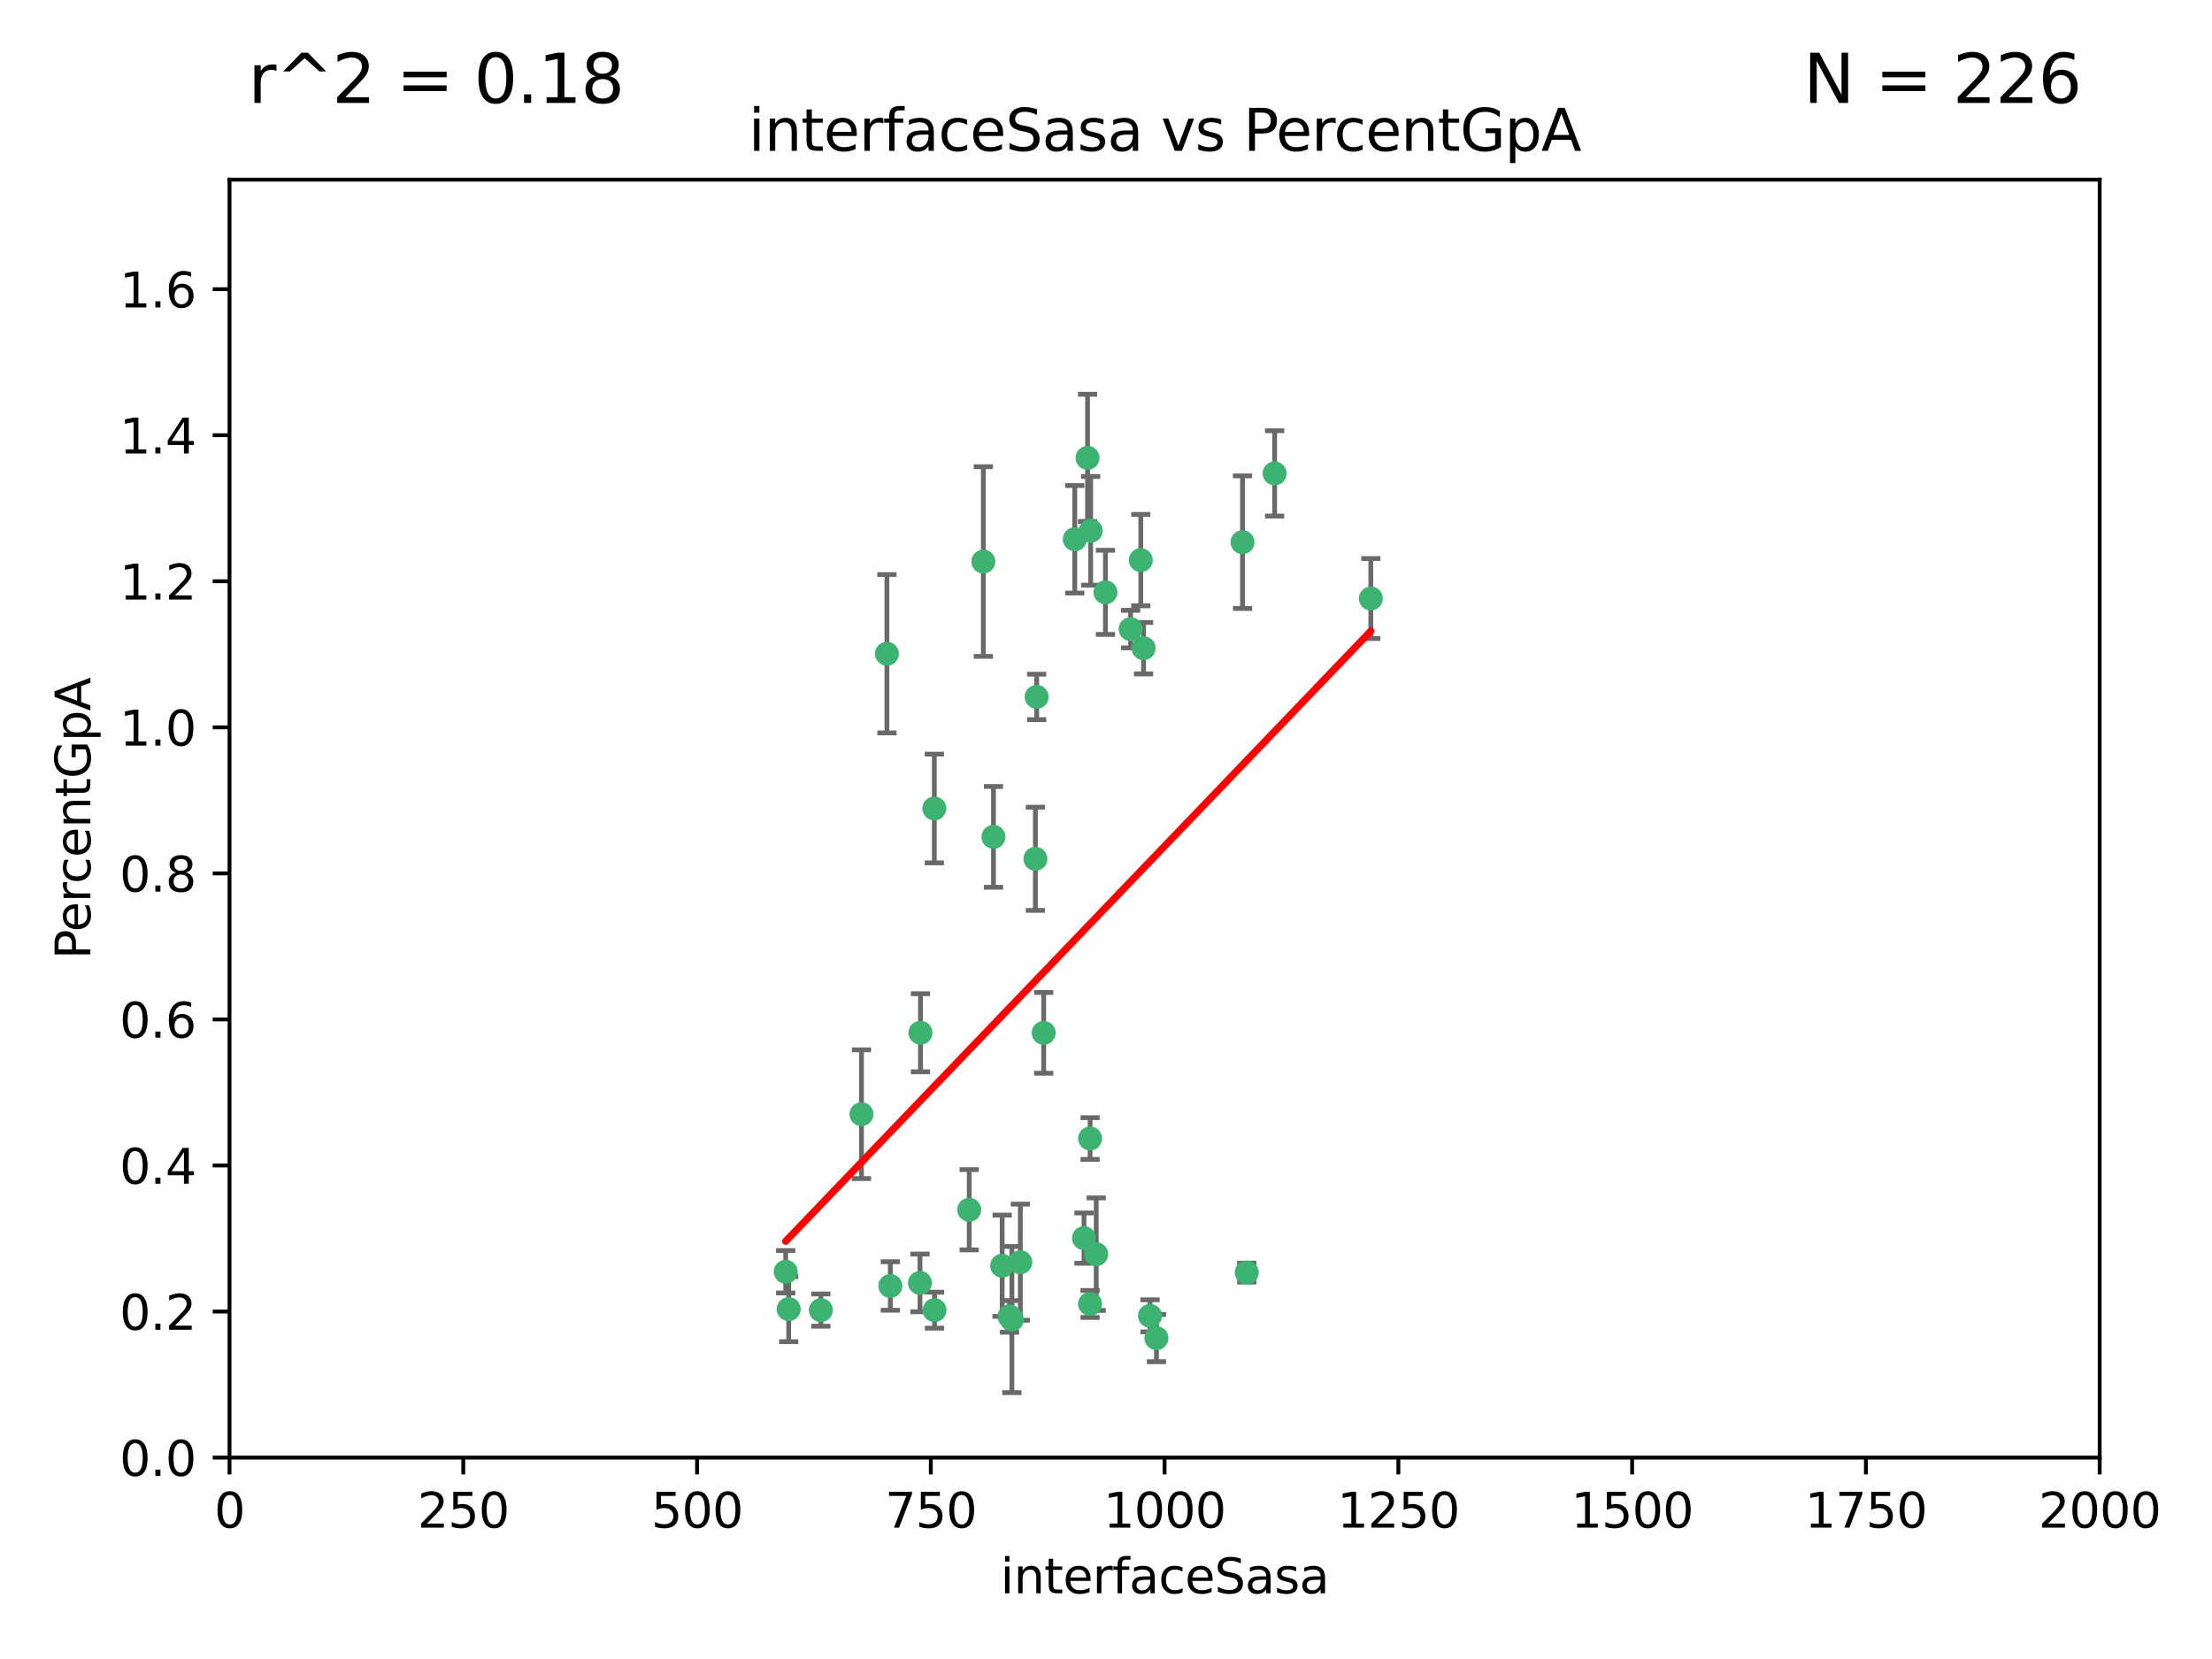 <?xml version="1.0" encoding="utf-8" standalone="no"?>
<!DOCTYPE svg PUBLIC "-//W3C//DTD SVG 1.1//EN"
  "http://www.w3.org/Graphics/SVG/1.1/DTD/svg11.dtd">
<svg xmlns:xlink="http://www.w3.org/1999/xlink" width="460.8pt" height="345.6pt" viewBox="0 0 460.8 345.6" xmlns="http://www.w3.org/2000/svg" version="1.1">
 <defs>
  <style type="text/css">*{stroke-linejoin: round; stroke-linecap: butt}</style>
 </defs>
 <g id="figure_1">
  <g id="patch_1">
   <path d="M 0 345.6 
L 460.8 345.6 
L 460.8 0 
L 0 0 
z
" style="fill: #ffffff"/>
  </g>
  <g id="axes_1">
   <g id="patch_2">
    <path d="M 47.81 303.64 
L 437.4 303.64 
L 437.4 37.422 
L 47.81 37.422 
z
" style="fill: #ffffff"/>
   </g>
   <g id="PathCollection_1">
    <defs>
     <path id="ma383d2c6f8" d="M 0 1.118 
C 0.297 1.118 0.581 1 0.791 0.791 
C 1 0.581 1.118 0.297 1.118 0 
C 1.118 -0.297 1 -0.581 0.791 -0.791 
C 0.581 -1 0.297 -1.118 0 -1.118 
C -0.297 -1.118 -0.581 -1 -0.791 -0.791 
C -1 -0.581 -1.118 -0.297 -1.118 0 
C -1.118 0.297 -1 0.581 -0.791 0.791 
C -0.581 1 -0.297 1.118 0 1.118 
z
" style="stroke: #3cb371"/>
    </defs>
    <g clip-path="url(#p26c686c7f2)">
     <use xlink:href="#ma383d2c6f8" x="258.839" y="112.942" style="fill: #3cb371; stroke: #3cb371"/>
     <use xlink:href="#ma383d2c6f8" x="235.526" y="131.055" style="fill: #3cb371; stroke: #3cb371"/>
     <use xlink:href="#ma383d2c6f8" x="265.53" y="98.62" style="fill: #3cb371; stroke: #3cb371"/>
     <use xlink:href="#ma383d2c6f8" x="163.676" y="264.929" style="fill: #3cb371; stroke: #3cb371"/>
     <use xlink:href="#ma383d2c6f8" x="238.226" y="135.027" style="fill: #3cb371; stroke: #3cb371"/>
     <use xlink:href="#ma383d2c6f8" x="226.558" y="95.379" style="fill: #3cb371; stroke: #3cb371"/>
     <use xlink:href="#ma383d2c6f8" x="223.897" y="112.342" style="fill: #3cb371; stroke: #3cb371"/>
     <use xlink:href="#ma383d2c6f8" x="230.29" y="123.393" style="fill: #3cb371; stroke: #3cb371"/>
     <use xlink:href="#ma383d2c6f8" x="217.42" y="215.165" style="fill: #3cb371; stroke: #3cb371"/>
     <use xlink:href="#ma383d2c6f8" x="237.649" y="116.68" style="fill: #3cb371; stroke: #3cb371"/>
     <use xlink:href="#ma383d2c6f8" x="259.72" y="265.102" style="fill: #3cb371; stroke: #3cb371"/>
     <use xlink:href="#ma383d2c6f8" x="204.848" y="116.981" style="fill: #3cb371; stroke: #3cb371"/>
     <use xlink:href="#ma383d2c6f8" x="285.569" y="124.676" style="fill: #3cb371; stroke: #3cb371"/>
     <use xlink:href="#ma383d2c6f8" x="215.957" y="145.177" style="fill: #3cb371; stroke: #3cb371"/>
     <use xlink:href="#ma383d2c6f8" x="194.641" y="168.424" style="fill: #3cb371; stroke: #3cb371"/>
     <use xlink:href="#ma383d2c6f8" x="191.75" y="215.142" style="fill: #3cb371; stroke: #3cb371"/>
     <use xlink:href="#ma383d2c6f8" x="184.761" y="136.185" style="fill: #3cb371; stroke: #3cb371"/>
     <use xlink:href="#ma383d2c6f8" x="228.364" y="261.265" style="fill: #3cb371; stroke: #3cb371"/>
     <use xlink:href="#ma383d2c6f8" x="215.692" y="178.902" style="fill: #3cb371; stroke: #3cb371"/>
     <use xlink:href="#ma383d2c6f8" x="194.683" y="272.938" style="fill: #3cb371; stroke: #3cb371"/>
     <use xlink:href="#ma383d2c6f8" x="225.816" y="257.921" style="fill: #3cb371; stroke: #3cb371"/>
     <use xlink:href="#ma383d2c6f8" x="212.558" y="262.942" style="fill: #3cb371; stroke: #3cb371"/>
     <use xlink:href="#ma383d2c6f8" x="185.474" y="267.892" style="fill: #3cb371; stroke: #3cb371"/>
     <use xlink:href="#ma383d2c6f8" x="227.088" y="237.171" style="fill: #3cb371; stroke: #3cb371"/>
     <use xlink:href="#ma383d2c6f8" x="239.57" y="274.114" style="fill: #3cb371; stroke: #3cb371"/>
     <use xlink:href="#ma383d2c6f8" x="227.208" y="110.578" style="fill: #3cb371; stroke: #3cb371"/>
     <use xlink:href="#ma383d2c6f8" x="227.082" y="271.638" style="fill: #3cb371; stroke: #3cb371"/>
     <use xlink:href="#ma383d2c6f8" x="191.645" y="267.254" style="fill: #3cb371; stroke: #3cb371"/>
     <use xlink:href="#ma383d2c6f8" x="210.3" y="274.228" style="fill: #3cb371; stroke: #3cb371"/>
     <use xlink:href="#ma383d2c6f8" x="206.956" y="174.337" style="fill: #3cb371; stroke: #3cb371"/>
     <use xlink:href="#ma383d2c6f8" x="240.91" y="278.754" style="fill: #3cb371; stroke: #3cb371"/>
     <use xlink:href="#ma383d2c6f8" x="210.795" y="274.885" style="fill: #3cb371; stroke: #3cb371"/>
     <use xlink:href="#ma383d2c6f8" x="179.464" y="232.104" style="fill: #3cb371; stroke: #3cb371"/>
     <use xlink:href="#ma383d2c6f8" x="164.297" y="272.713" style="fill: #3cb371; stroke: #3cb371"/>
     <use xlink:href="#ma383d2c6f8" x="208.769" y="263.683" style="fill: #3cb371; stroke: #3cb371"/>
     <use xlink:href="#ma383d2c6f8" x="201.905" y="252.017" style="fill: #3cb371; stroke: #3cb371"/>
     <use xlink:href="#ma383d2c6f8" x="171" y="272.919" style="fill: #3cb371; stroke: #3cb371"/>
    </g>
   </g>
   <g id="matplotlib.axis_1">
    <g id="xtick_1">
     <g id="line2d_1">
      <defs>
       <path id="mf47152cf1e" d="M 0 0 
L 0 3.5 
" style="stroke: #000000; stroke-width: 0.8"/>
      </defs>
      <g>
       <use xlink:href="#mf47152cf1e" x="47.81" y="303.64" style="stroke: #000000; stroke-width: 0.8"/>
      </g>
     </g>
     <g id="text_1">
      <!-- 0 -->
      <g transform="translate(44.629 318.238)scale(0.1 -0.1)">
       <defs>
        <path id="DejaVuSans-30" d="M 2034 4250 
Q 1547 4250 1301 3770 
Q 1056 3291 1056 2328 
Q 1056 1369 1301 889 
Q 1547 409 2034 409 
Q 2525 409 2770 889 
Q 3016 1369 3016 2328 
Q 3016 3291 2770 3770 
Q 2525 4250 2034 4250 
z
M 2034 4750 
Q 2819 4750 3233 4129 
Q 3647 3509 3647 2328 
Q 3647 1150 3233 529 
Q 2819 -91 2034 -91 
Q 1250 -91 836 529 
Q 422 1150 422 2328 
Q 422 3509 836 4129 
Q 1250 4750 2034 4750 
z
" transform="scale(0.016)"/>
       </defs>
       <use xlink:href="#DejaVuSans-30"/>
      </g>
     </g>
    </g>
    <g id="xtick_2">
     <g id="line2d_2">
      <g>
       <use xlink:href="#mf47152cf1e" x="96.509" y="303.64" style="stroke: #000000; stroke-width: 0.8"/>
      </g>
     </g>
     <g id="text_2">
      <!-- 250 -->
      <g transform="translate(86.965 318.238)scale(0.1 -0.1)">
       <defs>
        <path id="DejaVuSans-32" d="M 1228 531 
L 3431 531 
L 3431 0 
L 469 0 
L 469 531 
Q 828 903 1448 1529 
Q 2069 2156 2228 2338 
Q 2531 2678 2651 2914 
Q 2772 3150 2772 3378 
Q 2772 3750 2511 3984 
Q 2250 4219 1831 4219 
Q 1534 4219 1204 4116 
Q 875 4013 500 3803 
L 500 4441 
Q 881 4594 1212 4672 
Q 1544 4750 1819 4750 
Q 2544 4750 2975 4387 
Q 3406 4025 3406 3419 
Q 3406 3131 3298 2873 
Q 3191 2616 2906 2266 
Q 2828 2175 2409 1742 
Q 1991 1309 1228 531 
z
" transform="scale(0.016)"/>
        <path id="DejaVuSans-35" d="M 691 4666 
L 3169 4666 
L 3169 4134 
L 1269 4134 
L 1269 2991 
Q 1406 3038 1543 3061 
Q 1681 3084 1819 3084 
Q 2600 3084 3056 2656 
Q 3513 2228 3513 1497 
Q 3513 744 3044 326 
Q 2575 -91 1722 -91 
Q 1428 -91 1123 -41 
Q 819 9 494 109 
L 494 744 
Q 775 591 1075 516 
Q 1375 441 1709 441 
Q 2250 441 2565 725 
Q 2881 1009 2881 1497 
Q 2881 1984 2565 2268 
Q 2250 2553 1709 2553 
Q 1456 2553 1204 2497 
Q 953 2441 691 2322 
L 691 4666 
z
" transform="scale(0.016)"/>
       </defs>
       <use xlink:href="#DejaVuSans-32"/>
       <use xlink:href="#DejaVuSans-35" x="63.623"/>
       <use xlink:href="#DejaVuSans-30" x="127.246"/>
      </g>
     </g>
    </g>
    <g id="xtick_3">
     <g id="line2d_3">
      <g>
       <use xlink:href="#mf47152cf1e" x="145.208" y="303.64" style="stroke: #000000; stroke-width: 0.8"/>
      </g>
     </g>
     <g id="text_3">
      <!-- 500 -->
      <g transform="translate(135.664 318.238)scale(0.1 -0.1)">
       <use xlink:href="#DejaVuSans-35"/>
       <use xlink:href="#DejaVuSans-30" x="63.623"/>
       <use xlink:href="#DejaVuSans-30" x="127.246"/>
      </g>
     </g>
    </g>
    <g id="xtick_4">
     <g id="line2d_4">
      <g>
       <use xlink:href="#mf47152cf1e" x="193.906" y="303.64" style="stroke: #000000; stroke-width: 0.8"/>
      </g>
     </g>
     <g id="text_4">
      <!-- 750 -->
      <g transform="translate(184.363 318.238)scale(0.1 -0.1)">
       <defs>
        <path id="DejaVuSans-37" d="M 525 4666 
L 3525 4666 
L 3525 4397 
L 1831 0 
L 1172 0 
L 2766 4134 
L 525 4134 
L 525 4666 
z
" transform="scale(0.016)"/>
       </defs>
       <use xlink:href="#DejaVuSans-37"/>
       <use xlink:href="#DejaVuSans-35" x="63.623"/>
       <use xlink:href="#DejaVuSans-30" x="127.246"/>
      </g>
     </g>
    </g>
    <g id="xtick_5">
     <g id="line2d_5">
      <g>
       <use xlink:href="#mf47152cf1e" x="242.605" y="303.64" style="stroke: #000000; stroke-width: 0.8"/>
      </g>
     </g>
     <g id="text_5">
      <!-- 1000 -->
      <g transform="translate(229.88 318.238)scale(0.1 -0.1)">
       <defs>
        <path id="DejaVuSans-31" d="M 794 531 
L 1825 531 
L 1825 4091 
L 703 3866 
L 703 4441 
L 1819 4666 
L 2450 4666 
L 2450 531 
L 3481 531 
L 3481 0 
L 794 0 
L 794 531 
z
" transform="scale(0.016)"/>
       </defs>
       <use xlink:href="#DejaVuSans-31"/>
       <use xlink:href="#DejaVuSans-30" x="63.623"/>
       <use xlink:href="#DejaVuSans-30" x="127.246"/>
       <use xlink:href="#DejaVuSans-30" x="190.869"/>
      </g>
     </g>
    </g>
    <g id="xtick_6">
     <g id="line2d_6">
      <g>
       <use xlink:href="#mf47152cf1e" x="291.304" y="303.64" style="stroke: #000000; stroke-width: 0.8"/>
      </g>
     </g>
     <g id="text_6">
      <!-- 1250 -->
      <g transform="translate(278.579 318.238)scale(0.1 -0.1)">
       <use xlink:href="#DejaVuSans-31"/>
       <use xlink:href="#DejaVuSans-32" x="63.623"/>
       <use xlink:href="#DejaVuSans-35" x="127.246"/>
       <use xlink:href="#DejaVuSans-30" x="190.869"/>
      </g>
     </g>
    </g>
    <g id="xtick_7">
     <g id="line2d_7">
      <g>
       <use xlink:href="#mf47152cf1e" x="340.002" y="303.64" style="stroke: #000000; stroke-width: 0.8"/>
      </g>
     </g>
     <g id="text_7">
      <!-- 1500 -->
      <g transform="translate(327.277 318.238)scale(0.1 -0.1)">
       <use xlink:href="#DejaVuSans-31"/>
       <use xlink:href="#DejaVuSans-35" x="63.623"/>
       <use xlink:href="#DejaVuSans-30" x="127.246"/>
       <use xlink:href="#DejaVuSans-30" x="190.869"/>
      </g>
     </g>
    </g>
    <g id="xtick_8">
     <g id="line2d_8">
      <g>
       <use xlink:href="#mf47152cf1e" x="388.701" y="303.64" style="stroke: #000000; stroke-width: 0.8"/>
      </g>
     </g>
     <g id="text_8">
      <!-- 1750 -->
      <g transform="translate(375.976 318.238)scale(0.1 -0.1)">
       <use xlink:href="#DejaVuSans-31"/>
       <use xlink:href="#DejaVuSans-37" x="63.623"/>
       <use xlink:href="#DejaVuSans-35" x="127.246"/>
       <use xlink:href="#DejaVuSans-30" x="190.869"/>
      </g>
     </g>
    </g>
    <g id="xtick_9">
     <g id="line2d_9">
      <g>
       <use xlink:href="#mf47152cf1e" x="437.4" y="303.64" style="stroke: #000000; stroke-width: 0.8"/>
      </g>
     </g>
     <g id="text_9">
      <!-- 2000 -->
      <g transform="translate(424.675 318.238)scale(0.1 -0.1)">
       <use xlink:href="#DejaVuSans-32"/>
       <use xlink:href="#DejaVuSans-30" x="63.623"/>
       <use xlink:href="#DejaVuSans-30" x="127.246"/>
       <use xlink:href="#DejaVuSans-30" x="190.869"/>
      </g>
     </g>
    </g>
    <g id="text_10">
     <!-- interfaceSasa -->
     <g transform="translate(208.398 331.917)scale(0.1 -0.1)">
      <defs>
       <path id="DejaVuSans-69" d="M 603 3500 
L 1178 3500 
L 1178 0 
L 603 0 
L 603 3500 
z
M 603 4863 
L 1178 4863 
L 1178 4134 
L 603 4134 
L 603 4863 
z
" transform="scale(0.016)"/>
       <path id="DejaVuSans-6e" d="M 3513 2113 
L 3513 0 
L 2938 0 
L 2938 2094 
Q 2938 2591 2744 2837 
Q 2550 3084 2163 3084 
Q 1697 3084 1428 2787 
Q 1159 2491 1159 1978 
L 1159 0 
L 581 0 
L 581 3500 
L 1159 3500 
L 1159 2956 
Q 1366 3272 1645 3428 
Q 1925 3584 2291 3584 
Q 2894 3584 3203 3211 
Q 3513 2838 3513 2113 
z
" transform="scale(0.016)"/>
       <path id="DejaVuSans-74" d="M 1172 4494 
L 1172 3500 
L 2356 3500 
L 2356 3053 
L 1172 3053 
L 1172 1153 
Q 1172 725 1289 603 
Q 1406 481 1766 481 
L 2356 481 
L 2356 0 
L 1766 0 
Q 1100 0 847 248 
Q 594 497 594 1153 
L 594 3053 
L 172 3053 
L 172 3500 
L 594 3500 
L 594 4494 
L 1172 4494 
z
" transform="scale(0.016)"/>
       <path id="DejaVuSans-65" d="M 3597 1894 
L 3597 1613 
L 953 1613 
Q 991 1019 1311 708 
Q 1631 397 2203 397 
Q 2534 397 2845 478 
Q 3156 559 3463 722 
L 3463 178 
Q 3153 47 2828 -22 
Q 2503 -91 2169 -91 
Q 1331 -91 842 396 
Q 353 884 353 1716 
Q 353 2575 817 3079 
Q 1281 3584 2069 3584 
Q 2775 3584 3186 3129 
Q 3597 2675 3597 1894 
z
M 3022 2063 
Q 3016 2534 2758 2815 
Q 2500 3097 2075 3097 
Q 1594 3097 1305 2825 
Q 1016 2553 972 2059 
L 3022 2063 
z
" transform="scale(0.016)"/>
       <path id="DejaVuSans-72" d="M 2631 2963 
Q 2534 3019 2420 3045 
Q 2306 3072 2169 3072 
Q 1681 3072 1420 2755 
Q 1159 2438 1159 1844 
L 1159 0 
L 581 0 
L 581 3500 
L 1159 3500 
L 1159 2956 
Q 1341 3275 1631 3429 
Q 1922 3584 2338 3584 
Q 2397 3584 2469 3576 
Q 2541 3569 2628 3553 
L 2631 2963 
z
" transform="scale(0.016)"/>
       <path id="DejaVuSans-66" d="M 2375 4863 
L 2375 4384 
L 1825 4384 
Q 1516 4384 1395 4259 
Q 1275 4134 1275 3809 
L 1275 3500 
L 2222 3500 
L 2222 3053 
L 1275 3053 
L 1275 0 
L 697 0 
L 697 3053 
L 147 3053 
L 147 3500 
L 697 3500 
L 697 3744 
Q 697 4328 969 4595 
Q 1241 4863 1831 4863 
L 2375 4863 
z
" transform="scale(0.016)"/>
       <path id="DejaVuSans-61" d="M 2194 1759 
Q 1497 1759 1228 1600 
Q 959 1441 959 1056 
Q 959 750 1161 570 
Q 1363 391 1709 391 
Q 2188 391 2477 730 
Q 2766 1069 2766 1631 
L 2766 1759 
L 2194 1759 
z
M 3341 1997 
L 3341 0 
L 2766 0 
L 2766 531 
Q 2569 213 2275 61 
Q 1981 -91 1556 -91 
Q 1019 -91 701 211 
Q 384 513 384 1019 
Q 384 1609 779 1909 
Q 1175 2209 1959 2209 
L 2766 2209 
L 2766 2266 
Q 2766 2663 2505 2880 
Q 2244 3097 1772 3097 
Q 1472 3097 1187 3025 
Q 903 2953 641 2809 
L 641 3341 
Q 956 3463 1253 3523 
Q 1550 3584 1831 3584 
Q 2591 3584 2966 3190 
Q 3341 2797 3341 1997 
z
" transform="scale(0.016)"/>
       <path id="DejaVuSans-63" d="M 3122 3366 
L 3122 2828 
Q 2878 2963 2633 3030 
Q 2388 3097 2138 3097 
Q 1578 3097 1268 2742 
Q 959 2388 959 1747 
Q 959 1106 1268 751 
Q 1578 397 2138 397 
Q 2388 397 2633 464 
Q 2878 531 3122 666 
L 3122 134 
Q 2881 22 2623 -34 
Q 2366 -91 2075 -91 
Q 1284 -91 818 406 
Q 353 903 353 1747 
Q 353 2603 823 3093 
Q 1294 3584 2113 3584 
Q 2378 3584 2631 3529 
Q 2884 3475 3122 3366 
z
" transform="scale(0.016)"/>
       <path id="DejaVuSans-53" d="M 3425 4513 
L 3425 3897 
Q 3066 4069 2747 4153 
Q 2428 4238 2131 4238 
Q 1616 4238 1336 4038 
Q 1056 3838 1056 3469 
Q 1056 3159 1242 3001 
Q 1428 2844 1947 2747 
L 2328 2669 
Q 3034 2534 3370 2195 
Q 3706 1856 3706 1288 
Q 3706 609 3251 259 
Q 2797 -91 1919 -91 
Q 1588 -91 1214 -16 
Q 841 59 441 206 
L 441 856 
Q 825 641 1194 531 
Q 1563 422 1919 422 
Q 2459 422 2753 634 
Q 3047 847 3047 1241 
Q 3047 1584 2836 1778 
Q 2625 1972 2144 2069 
L 1759 2144 
Q 1053 2284 737 2584 
Q 422 2884 422 3419 
Q 422 4038 858 4394 
Q 1294 4750 2059 4750 
Q 2388 4750 2728 4690 
Q 3069 4631 3425 4513 
z
" transform="scale(0.016)"/>
       <path id="DejaVuSans-73" d="M 2834 3397 
L 2834 2853 
Q 2591 2978 2328 3040 
Q 2066 3103 1784 3103 
Q 1356 3103 1142 2972 
Q 928 2841 928 2578 
Q 928 2378 1081 2264 
Q 1234 2150 1697 2047 
L 1894 2003 
Q 2506 1872 2764 1633 
Q 3022 1394 3022 966 
Q 3022 478 2636 193 
Q 2250 -91 1575 -91 
Q 1294 -91 989 -36 
Q 684 19 347 128 
L 347 722 
Q 666 556 975 473 
Q 1284 391 1588 391 
Q 1994 391 2212 530 
Q 2431 669 2431 922 
Q 2431 1156 2273 1281 
Q 2116 1406 1581 1522 
L 1381 1569 
Q 847 1681 609 1914 
Q 372 2147 372 2553 
Q 372 3047 722 3315 
Q 1072 3584 1716 3584 
Q 2034 3584 2315 3537 
Q 2597 3491 2834 3397 
z
" transform="scale(0.016)"/>
      </defs>
      <use xlink:href="#DejaVuSans-69"/>
      <use xlink:href="#DejaVuSans-6e" x="27.783"/>
      <use xlink:href="#DejaVuSans-74" x="91.162"/>
      <use xlink:href="#DejaVuSans-65" x="130.371"/>
      <use xlink:href="#DejaVuSans-72" x="191.895"/>
      <use xlink:href="#DejaVuSans-66" x="233.008"/>
      <use xlink:href="#DejaVuSans-61" x="268.213"/>
      <use xlink:href="#DejaVuSans-63" x="329.492"/>
      <use xlink:href="#DejaVuSans-65" x="384.473"/>
      <use xlink:href="#DejaVuSans-53" x="445.996"/>
      <use xlink:href="#DejaVuSans-61" x="509.473"/>
      <use xlink:href="#DejaVuSans-73" x="570.752"/>
      <use xlink:href="#DejaVuSans-61" x="622.852"/>
     </g>
    </g>
   </g>
   <g id="matplotlib.axis_2">
    <g id="ytick_1">
     <g id="line2d_10">
      <defs>
       <path id="m5bfbc9bbea" d="M 0 0 
L -3.5 0 
" style="stroke: #000000; stroke-width: 0.8"/>
      </defs>
      <g>
       <use xlink:href="#m5bfbc9bbea" x="47.81" y="303.64" style="stroke: #000000; stroke-width: 0.8"/>
      </g>
     </g>
     <g id="text_11">
      <!-- 0.0 -->
      <g transform="translate(24.907 307.439)scale(0.1 -0.1)">
       <defs>
        <path id="DejaVuSans-2e" d="M 684 794 
L 1344 794 
L 1344 0 
L 684 0 
L 684 794 
z
" transform="scale(0.016)"/>
       </defs>
       <use xlink:href="#DejaVuSans-30"/>
       <use xlink:href="#DejaVuSans-2e" x="63.623"/>
       <use xlink:href="#DejaVuSans-30" x="95.41"/>
      </g>
     </g>
    </g>
    <g id="ytick_2">
     <g id="line2d_11">
      <g>
       <use xlink:href="#m5bfbc9bbea" x="47.81" y="273.215" style="stroke: #000000; stroke-width: 0.8"/>
      </g>
     </g>
     <g id="text_12">
      <!-- 0.2 -->
      <g transform="translate(24.907 277.014)scale(0.1 -0.1)">
       <use xlink:href="#DejaVuSans-30"/>
       <use xlink:href="#DejaVuSans-2e" x="63.623"/>
       <use xlink:href="#DejaVuSans-32" x="95.41"/>
      </g>
     </g>
    </g>
    <g id="ytick_3">
     <g id="line2d_12">
      <g>
       <use xlink:href="#m5bfbc9bbea" x="47.81" y="242.79" style="stroke: #000000; stroke-width: 0.8"/>
      </g>
     </g>
     <g id="text_13">
      <!-- 0.4 -->
      <g transform="translate(24.907 246.589)scale(0.1 -0.1)">
       <defs>
        <path id="DejaVuSans-34" d="M 2419 4116 
L 825 1625 
L 2419 1625 
L 2419 4116 
z
M 2253 4666 
L 3047 4666 
L 3047 1625 
L 3713 1625 
L 3713 1100 
L 3047 1100 
L 3047 0 
L 2419 0 
L 2419 1100 
L 313 1100 
L 313 1709 
L 2253 4666 
z
" transform="scale(0.016)"/>
       </defs>
       <use xlink:href="#DejaVuSans-30"/>
       <use xlink:href="#DejaVuSans-2e" x="63.623"/>
       <use xlink:href="#DejaVuSans-34" x="95.41"/>
      </g>
     </g>
    </g>
    <g id="ytick_4">
     <g id="line2d_13">
      <g>
       <use xlink:href="#m5bfbc9bbea" x="47.81" y="212.365" style="stroke: #000000; stroke-width: 0.8"/>
      </g>
     </g>
     <g id="text_14">
      <!-- 0.6 -->
      <g transform="translate(24.907 216.164)scale(0.1 -0.1)">
       <defs>
        <path id="DejaVuSans-36" d="M 2113 2584 
Q 1688 2584 1439 2293 
Q 1191 2003 1191 1497 
Q 1191 994 1439 701 
Q 1688 409 2113 409 
Q 2538 409 2786 701 
Q 3034 994 3034 1497 
Q 3034 2003 2786 2293 
Q 2538 2584 2113 2584 
z
M 3366 4563 
L 3366 3988 
Q 3128 4100 2886 4159 
Q 2644 4219 2406 4219 
Q 1781 4219 1451 3797 
Q 1122 3375 1075 2522 
Q 1259 2794 1537 2939 
Q 1816 3084 2150 3084 
Q 2853 3084 3261 2657 
Q 3669 2231 3669 1497 
Q 3669 778 3244 343 
Q 2819 -91 2113 -91 
Q 1303 -91 875 529 
Q 447 1150 447 2328 
Q 447 3434 972 4092 
Q 1497 4750 2381 4750 
Q 2619 4750 2861 4703 
Q 3103 4656 3366 4563 
z
" transform="scale(0.016)"/>
       </defs>
       <use xlink:href="#DejaVuSans-30"/>
       <use xlink:href="#DejaVuSans-2e" x="63.623"/>
       <use xlink:href="#DejaVuSans-36" x="95.41"/>
      </g>
     </g>
    </g>
    <g id="ytick_5">
     <g id="line2d_14">
      <g>
       <use xlink:href="#m5bfbc9bbea" x="47.81" y="181.94" style="stroke: #000000; stroke-width: 0.8"/>
      </g>
     </g>
     <g id="text_15">
      <!-- 0.8 -->
      <g transform="translate(24.907 185.739)scale(0.1 -0.1)">
       <defs>
        <path id="DejaVuSans-38" d="M 2034 2216 
Q 1584 2216 1326 1975 
Q 1069 1734 1069 1313 
Q 1069 891 1326 650 
Q 1584 409 2034 409 
Q 2484 409 2743 651 
Q 3003 894 3003 1313 
Q 3003 1734 2745 1975 
Q 2488 2216 2034 2216 
z
M 1403 2484 
Q 997 2584 770 2862 
Q 544 3141 544 3541 
Q 544 4100 942 4425 
Q 1341 4750 2034 4750 
Q 2731 4750 3128 4425 
Q 3525 4100 3525 3541 
Q 3525 3141 3298 2862 
Q 3072 2584 2669 2484 
Q 3125 2378 3379 2068 
Q 3634 1759 3634 1313 
Q 3634 634 3220 271 
Q 2806 -91 2034 -91 
Q 1263 -91 848 271 
Q 434 634 434 1313 
Q 434 1759 690 2068 
Q 947 2378 1403 2484 
z
M 1172 3481 
Q 1172 3119 1398 2916 
Q 1625 2713 2034 2713 
Q 2441 2713 2670 2916 
Q 2900 3119 2900 3481 
Q 2900 3844 2670 4047 
Q 2441 4250 2034 4250 
Q 1625 4250 1398 4047 
Q 1172 3844 1172 3481 
z
" transform="scale(0.016)"/>
       </defs>
       <use xlink:href="#DejaVuSans-30"/>
       <use xlink:href="#DejaVuSans-2e" x="63.623"/>
       <use xlink:href="#DejaVuSans-38" x="95.41"/>
      </g>
     </g>
    </g>
    <g id="ytick_6">
     <g id="line2d_15">
      <g>
       <use xlink:href="#m5bfbc9bbea" x="47.81" y="151.515" style="stroke: #000000; stroke-width: 0.8"/>
      </g>
     </g>
     <g id="text_16">
      <!-- 1.0 -->
      <g transform="translate(24.907 155.315)scale(0.1 -0.1)">
       <use xlink:href="#DejaVuSans-31"/>
       <use xlink:href="#DejaVuSans-2e" x="63.623"/>
       <use xlink:href="#DejaVuSans-30" x="95.41"/>
      </g>
     </g>
    </g>
    <g id="ytick_7">
     <g id="line2d_16">
      <g>
       <use xlink:href="#m5bfbc9bbea" x="47.81" y="121.09" style="stroke: #000000; stroke-width: 0.8"/>
      </g>
     </g>
     <g id="text_17">
      <!-- 1.2 -->
      <g transform="translate(24.907 124.89)scale(0.1 -0.1)">
       <use xlink:href="#DejaVuSans-31"/>
       <use xlink:href="#DejaVuSans-2e" x="63.623"/>
       <use xlink:href="#DejaVuSans-32" x="95.41"/>
      </g>
     </g>
    </g>
    <g id="ytick_8">
     <g id="line2d_17">
      <g>
       <use xlink:href="#m5bfbc9bbea" x="47.81" y="90.665" style="stroke: #000000; stroke-width: 0.8"/>
      </g>
     </g>
     <g id="text_18">
      <!-- 1.4 -->
      <g transform="translate(24.907 94.465)scale(0.1 -0.1)">
       <use xlink:href="#DejaVuSans-31"/>
       <use xlink:href="#DejaVuSans-2e" x="63.623"/>
       <use xlink:href="#DejaVuSans-34" x="95.41"/>
      </g>
     </g>
    </g>
    <g id="ytick_9">
     <g id="line2d_18">
      <g>
       <use xlink:href="#m5bfbc9bbea" x="47.81" y="60.241" style="stroke: #000000; stroke-width: 0.8"/>
      </g>
     </g>
     <g id="text_19">
      <!-- 1.6 -->
      <g transform="translate(24.907 64.04)scale(0.1 -0.1)">
       <use xlink:href="#DejaVuSans-31"/>
       <use xlink:href="#DejaVuSans-2e" x="63.623"/>
       <use xlink:href="#DejaVuSans-36" x="95.41"/>
      </g>
     </g>
    </g>
    <g id="text_20">
     <!-- PercentGpA -->
     <g transform="translate(18.827 199.807)rotate(-90)scale(0.1 -0.1)">
      <defs>
       <path id="DejaVuSans-50" d="M 1259 4147 
L 1259 2394 
L 2053 2394 
Q 2494 2394 2734 2622 
Q 2975 2850 2975 3272 
Q 2975 3691 2734 3919 
Q 2494 4147 2053 4147 
L 1259 4147 
z
M 628 4666 
L 2053 4666 
Q 2838 4666 3239 4311 
Q 3641 3956 3641 3272 
Q 3641 2581 3239 2228 
Q 2838 1875 2053 1875 
L 1259 1875 
L 1259 0 
L 628 0 
L 628 4666 
z
" transform="scale(0.016)"/>
       <path id="DejaVuSans-47" d="M 3809 666 
L 3809 1919 
L 2778 1919 
L 2778 2438 
L 4434 2438 
L 4434 434 
Q 4069 175 3628 42 
Q 3188 -91 2688 -91 
Q 1594 -91 976 548 
Q 359 1188 359 2328 
Q 359 3472 976 4111 
Q 1594 4750 2688 4750 
Q 3144 4750 3555 4637 
Q 3966 4525 4313 4306 
L 4313 3634 
Q 3963 3931 3569 4081 
Q 3175 4231 2741 4231 
Q 1884 4231 1454 3753 
Q 1025 3275 1025 2328 
Q 1025 1384 1454 906 
Q 1884 428 2741 428 
Q 3075 428 3337 486 
Q 3600 544 3809 666 
z
" transform="scale(0.016)"/>
       <path id="DejaVuSans-70" d="M 1159 525 
L 1159 -1331 
L 581 -1331 
L 581 3500 
L 1159 3500 
L 1159 2969 
Q 1341 3281 1617 3432 
Q 1894 3584 2278 3584 
Q 2916 3584 3314 3078 
Q 3713 2572 3713 1747 
Q 3713 922 3314 415 
Q 2916 -91 2278 -91 
Q 1894 -91 1617 61 
Q 1341 213 1159 525 
z
M 3116 1747 
Q 3116 2381 2855 2742 
Q 2594 3103 2138 3103 
Q 1681 3103 1420 2742 
Q 1159 2381 1159 1747 
Q 1159 1113 1420 752 
Q 1681 391 2138 391 
Q 2594 391 2855 752 
Q 3116 1113 3116 1747 
z
" transform="scale(0.016)"/>
       <path id="DejaVuSans-41" d="M 2188 4044 
L 1331 1722 
L 3047 1722 
L 2188 4044 
z
M 1831 4666 
L 2547 4666 
L 4325 0 
L 3669 0 
L 3244 1197 
L 1141 1197 
L 716 0 
L 50 0 
L 1831 4666 
z
" transform="scale(0.016)"/>
      </defs>
      <use xlink:href="#DejaVuSans-50"/>
      <use xlink:href="#DejaVuSans-65" x="56.678"/>
      <use xlink:href="#DejaVuSans-72" x="118.201"/>
      <use xlink:href="#DejaVuSans-63" x="157.064"/>
      <use xlink:href="#DejaVuSans-65" x="212.045"/>
      <use xlink:href="#DejaVuSans-6e" x="273.568"/>
      <use xlink:href="#DejaVuSans-74" x="336.947"/>
      <use xlink:href="#DejaVuSans-47" x="376.156"/>
      <use xlink:href="#DejaVuSans-70" x="453.646"/>
      <use xlink:href="#DejaVuSans-41" x="517.123"/>
     </g>
    </g>
   </g>
   <g id="LineCollection_1">
    <path d="M 258.839 126.749 
L 258.839 99.136 
" clip-path="url(#p26c686c7f2)" style="fill: none; stroke: #696969"/>
    <path d="M 235.526 134.965 
L 235.526 127.145 
" clip-path="url(#p26c686c7f2)" style="fill: none; stroke: #696969"/>
    <path d="M 265.53 107.507 
L 265.53 89.732 
" clip-path="url(#p26c686c7f2)" style="fill: none; stroke: #696969"/>
    <path d="M 163.676 269.347 
L 163.676 260.51 
" clip-path="url(#p26c686c7f2)" style="fill: none; stroke: #696969"/>
    <path d="M 238.226 140.389 
L 238.226 129.666 
" clip-path="url(#p26c686c7f2)" style="fill: none; stroke: #696969"/>
    <path d="M 226.558 108.623 
L 226.558 82.135 
" clip-path="url(#p26c686c7f2)" style="fill: none; stroke: #696969"/>
    <path d="M 223.897 123.537 
L 223.897 101.147 
" clip-path="url(#p26c686c7f2)" style="fill: none; stroke: #696969"/>
    <path d="M 230.29 132.157 
L 230.29 114.628 
" clip-path="url(#p26c686c7f2)" style="fill: none; stroke: #696969"/>
    <path d="M 217.42 223.575 
L 217.42 206.755 
" clip-path="url(#p26c686c7f2)" style="fill: none; stroke: #696969"/>
    <path d="M 237.649 126.199 
L 237.649 107.162 
" clip-path="url(#p26c686c7f2)" style="fill: none; stroke: #696969"/>
    <path d="M 259.72 267.074 
L 259.72 263.13 
" clip-path="url(#p26c686c7f2)" style="fill: none; stroke: #696969"/>
    <path d="M 204.848 136.737 
L 204.848 97.225 
" clip-path="url(#p26c686c7f2)" style="fill: none; stroke: #696969"/>
    <path d="M 285.569 133.004 
L 285.569 116.348 
" clip-path="url(#p26c686c7f2)" style="fill: none; stroke: #696969"/>
    <path d="M 215.957 149.907 
L 215.957 140.447 
" clip-path="url(#p26c686c7f2)" style="fill: none; stroke: #696969"/>
    <path d="M 194.641 179.748 
L 194.641 157.1 
" clip-path="url(#p26c686c7f2)" style="fill: none; stroke: #696969"/>
    <path d="M 191.75 223.271 
L 191.75 207.014 
" clip-path="url(#p26c686c7f2)" style="fill: none; stroke: #696969"/>
    <path d="M 184.761 152.678 
L 184.761 119.692 
" clip-path="url(#p26c686c7f2)" style="fill: none; stroke: #696969"/>
    <path d="M 228.364 272.984 
L 228.364 249.546 
" clip-path="url(#p26c686c7f2)" style="fill: none; stroke: #696969"/>
    <path d="M 215.692 189.647 
L 215.692 168.157 
" clip-path="url(#p26c686c7f2)" style="fill: none; stroke: #696969"/>
    <path d="M 194.683 276.686 
L 194.683 269.19 
" clip-path="url(#p26c686c7f2)" style="fill: none; stroke: #696969"/>
    <path d="M 225.816 263.157 
L 225.816 252.686 
" clip-path="url(#p26c686c7f2)" style="fill: none; stroke: #696969"/>
    <path d="M 212.558 275.04 
L 212.558 250.843 
" clip-path="url(#p26c686c7f2)" style="fill: none; stroke: #696969"/>
    <path d="M 185.474 272.944 
L 185.474 262.841 
" clip-path="url(#p26c686c7f2)" style="fill: none; stroke: #696969"/>
    <path d="M 227.088 241.515 
L 227.088 232.826 
" clip-path="url(#p26c686c7f2)" style="fill: none; stroke: #696969"/>
    <path d="M 239.57 277.454 
L 239.57 270.773 
" clip-path="url(#p26c686c7f2)" style="fill: none; stroke: #696969"/>
    <path d="M 227.208 121.904 
L 227.208 99.253 
" clip-path="url(#p26c686c7f2)" style="fill: none; stroke: #696969"/>
    <path d="M 227.082 274.449 
L 227.082 268.827 
" clip-path="url(#p26c686c7f2)" style="fill: none; stroke: #696969"/>
    <path d="M 191.645 273.264 
L 191.645 261.243 
" clip-path="url(#p26c686c7f2)" style="fill: none; stroke: #696969"/>
    <path d="M 210.3 277.523 
L 210.3 270.934 
" clip-path="url(#p26c686c7f2)" style="fill: none; stroke: #696969"/>
    <path d="M 206.956 184.833 
L 206.956 163.841 
" clip-path="url(#p26c686c7f2)" style="fill: none; stroke: #696969"/>
    <path d="M 240.91 283.669 
L 240.91 273.839 
" clip-path="url(#p26c686c7f2)" style="fill: none; stroke: #696969"/>
    <path d="M 210.795 290.106 
L 210.795 259.664 
" clip-path="url(#p26c686c7f2)" style="fill: none; stroke: #696969"/>
    <path d="M 179.464 245.514 
L 179.464 218.694 
" clip-path="url(#p26c686c7f2)" style="fill: none; stroke: #696969"/>
    <path d="M 164.297 279.5 
L 164.297 265.926 
" clip-path="url(#p26c686c7f2)" style="fill: none; stroke: #696969"/>
    <path d="M 208.769 274.233 
L 208.769 253.133 
" clip-path="url(#p26c686c7f2)" style="fill: none; stroke: #696969"/>
    <path d="M 201.905 260.38 
L 201.905 243.654 
" clip-path="url(#p26c686c7f2)" style="fill: none; stroke: #696969"/>
    <path d="M 171 276.281 
L 171 269.558 
" clip-path="url(#p26c686c7f2)" style="fill: none; stroke: #696969"/>
   </g>
   <g id="line2d_19">
    <defs>
     <path id="m35b7f44ad9" d="M 2 0 
L -2 -0 
" style="stroke: #696969"/>
    </defs>
    <g clip-path="url(#p26c686c7f2)">
     <use xlink:href="#m35b7f44ad9" x="258.839" y="126.749" style="fill: #696969; stroke: #696969"/>
     <use xlink:href="#m35b7f44ad9" x="235.526" y="134.965" style="fill: #696969; stroke: #696969"/>
     <use xlink:href="#m35b7f44ad9" x="265.53" y="107.507" style="fill: #696969; stroke: #696969"/>
     <use xlink:href="#m35b7f44ad9" x="163.676" y="269.347" style="fill: #696969; stroke: #696969"/>
     <use xlink:href="#m35b7f44ad9" x="238.226" y="140.389" style="fill: #696969; stroke: #696969"/>
     <use xlink:href="#m35b7f44ad9" x="226.558" y="108.623" style="fill: #696969; stroke: #696969"/>
     <use xlink:href="#m35b7f44ad9" x="223.897" y="123.537" style="fill: #696969; stroke: #696969"/>
     <use xlink:href="#m35b7f44ad9" x="230.29" y="132.157" style="fill: #696969; stroke: #696969"/>
     <use xlink:href="#m35b7f44ad9" x="217.42" y="223.575" style="fill: #696969; stroke: #696969"/>
     <use xlink:href="#m35b7f44ad9" x="237.649" y="126.199" style="fill: #696969; stroke: #696969"/>
     <use xlink:href="#m35b7f44ad9" x="259.72" y="267.074" style="fill: #696969; stroke: #696969"/>
     <use xlink:href="#m35b7f44ad9" x="204.848" y="136.737" style="fill: #696969; stroke: #696969"/>
     <use xlink:href="#m35b7f44ad9" x="285.569" y="133.004" style="fill: #696969; stroke: #696969"/>
     <use xlink:href="#m35b7f44ad9" x="215.957" y="149.907" style="fill: #696969; stroke: #696969"/>
     <use xlink:href="#m35b7f44ad9" x="194.641" y="179.748" style="fill: #696969; stroke: #696969"/>
     <use xlink:href="#m35b7f44ad9" x="191.75" y="223.271" style="fill: #696969; stroke: #696969"/>
     <use xlink:href="#m35b7f44ad9" x="184.761" y="152.678" style="fill: #696969; stroke: #696969"/>
     <use xlink:href="#m35b7f44ad9" x="228.364" y="272.984" style="fill: #696969; stroke: #696969"/>
     <use xlink:href="#m35b7f44ad9" x="215.692" y="189.647" style="fill: #696969; stroke: #696969"/>
     <use xlink:href="#m35b7f44ad9" x="194.683" y="276.686" style="fill: #696969; stroke: #696969"/>
     <use xlink:href="#m35b7f44ad9" x="225.816" y="263.157" style="fill: #696969; stroke: #696969"/>
     <use xlink:href="#m35b7f44ad9" x="212.558" y="275.04" style="fill: #696969; stroke: #696969"/>
     <use xlink:href="#m35b7f44ad9" x="185.474" y="272.944" style="fill: #696969; stroke: #696969"/>
     <use xlink:href="#m35b7f44ad9" x="227.088" y="241.515" style="fill: #696969; stroke: #696969"/>
     <use xlink:href="#m35b7f44ad9" x="239.57" y="277.454" style="fill: #696969; stroke: #696969"/>
     <use xlink:href="#m35b7f44ad9" x="227.208" y="121.904" style="fill: #696969; stroke: #696969"/>
     <use xlink:href="#m35b7f44ad9" x="227.082" y="274.449" style="fill: #696969; stroke: #696969"/>
     <use xlink:href="#m35b7f44ad9" x="191.645" y="273.264" style="fill: #696969; stroke: #696969"/>
     <use xlink:href="#m35b7f44ad9" x="210.3" y="277.523" style="fill: #696969; stroke: #696969"/>
     <use xlink:href="#m35b7f44ad9" x="206.956" y="184.833" style="fill: #696969; stroke: #696969"/>
     <use xlink:href="#m35b7f44ad9" x="240.91" y="283.669" style="fill: #696969; stroke: #696969"/>
     <use xlink:href="#m35b7f44ad9" x="210.795" y="290.106" style="fill: #696969; stroke: #696969"/>
     <use xlink:href="#m35b7f44ad9" x="179.464" y="245.514" style="fill: #696969; stroke: #696969"/>
     <use xlink:href="#m35b7f44ad9" x="164.297" y="279.5" style="fill: #696969; stroke: #696969"/>
     <use xlink:href="#m35b7f44ad9" x="208.769" y="274.233" style="fill: #696969; stroke: #696969"/>
     <use xlink:href="#m35b7f44ad9" x="201.905" y="260.38" style="fill: #696969; stroke: #696969"/>
     <use xlink:href="#m35b7f44ad9" x="171" y="276.281" style="fill: #696969; stroke: #696969"/>
    </g>
   </g>
   <g id="line2d_20">
    <g clip-path="url(#p26c686c7f2)">
     <use xlink:href="#m35b7f44ad9" x="258.839" y="99.136" style="fill: #696969; stroke: #696969"/>
     <use xlink:href="#m35b7f44ad9" x="235.526" y="127.145" style="fill: #696969; stroke: #696969"/>
     <use xlink:href="#m35b7f44ad9" x="265.53" y="89.732" style="fill: #696969; stroke: #696969"/>
     <use xlink:href="#m35b7f44ad9" x="163.676" y="260.51" style="fill: #696969; stroke: #696969"/>
     <use xlink:href="#m35b7f44ad9" x="238.226" y="129.666" style="fill: #696969; stroke: #696969"/>
     <use xlink:href="#m35b7f44ad9" x="226.558" y="82.135" style="fill: #696969; stroke: #696969"/>
     <use xlink:href="#m35b7f44ad9" x="223.897" y="101.147" style="fill: #696969; stroke: #696969"/>
     <use xlink:href="#m35b7f44ad9" x="230.29" y="114.628" style="fill: #696969; stroke: #696969"/>
     <use xlink:href="#m35b7f44ad9" x="217.42" y="206.755" style="fill: #696969; stroke: #696969"/>
     <use xlink:href="#m35b7f44ad9" x="237.649" y="107.162" style="fill: #696969; stroke: #696969"/>
     <use xlink:href="#m35b7f44ad9" x="259.72" y="263.13" style="fill: #696969; stroke: #696969"/>
     <use xlink:href="#m35b7f44ad9" x="204.848" y="97.225" style="fill: #696969; stroke: #696969"/>
     <use xlink:href="#m35b7f44ad9" x="285.569" y="116.348" style="fill: #696969; stroke: #696969"/>
     <use xlink:href="#m35b7f44ad9" x="215.957" y="140.447" style="fill: #696969; stroke: #696969"/>
     <use xlink:href="#m35b7f44ad9" x="194.641" y="157.1" style="fill: #696969; stroke: #696969"/>
     <use xlink:href="#m35b7f44ad9" x="191.75" y="207.014" style="fill: #696969; stroke: #696969"/>
     <use xlink:href="#m35b7f44ad9" x="184.761" y="119.692" style="fill: #696969; stroke: #696969"/>
     <use xlink:href="#m35b7f44ad9" x="228.364" y="249.546" style="fill: #696969; stroke: #696969"/>
     <use xlink:href="#m35b7f44ad9" x="215.692" y="168.157" style="fill: #696969; stroke: #696969"/>
     <use xlink:href="#m35b7f44ad9" x="194.683" y="269.19" style="fill: #696969; stroke: #696969"/>
     <use xlink:href="#m35b7f44ad9" x="225.816" y="252.686" style="fill: #696969; stroke: #696969"/>
     <use xlink:href="#m35b7f44ad9" x="212.558" y="250.843" style="fill: #696969; stroke: #696969"/>
     <use xlink:href="#m35b7f44ad9" x="185.474" y="262.841" style="fill: #696969; stroke: #696969"/>
     <use xlink:href="#m35b7f44ad9" x="227.088" y="232.826" style="fill: #696969; stroke: #696969"/>
     <use xlink:href="#m35b7f44ad9" x="239.57" y="270.773" style="fill: #696969; stroke: #696969"/>
     <use xlink:href="#m35b7f44ad9" x="227.208" y="99.253" style="fill: #696969; stroke: #696969"/>
     <use xlink:href="#m35b7f44ad9" x="227.082" y="268.827" style="fill: #696969; stroke: #696969"/>
     <use xlink:href="#m35b7f44ad9" x="191.645" y="261.243" style="fill: #696969; stroke: #696969"/>
     <use xlink:href="#m35b7f44ad9" x="210.3" y="270.934" style="fill: #696969; stroke: #696969"/>
     <use xlink:href="#m35b7f44ad9" x="206.956" y="163.841" style="fill: #696969; stroke: #696969"/>
     <use xlink:href="#m35b7f44ad9" x="240.91" y="273.839" style="fill: #696969; stroke: #696969"/>
     <use xlink:href="#m35b7f44ad9" x="210.795" y="259.664" style="fill: #696969; stroke: #696969"/>
     <use xlink:href="#m35b7f44ad9" x="179.464" y="218.694" style="fill: #696969; stroke: #696969"/>
     <use xlink:href="#m35b7f44ad9" x="164.297" y="265.926" style="fill: #696969; stroke: #696969"/>
     <use xlink:href="#m35b7f44ad9" x="208.769" y="253.133" style="fill: #696969; stroke: #696969"/>
     <use xlink:href="#m35b7f44ad9" x="201.905" y="243.654" style="fill: #696969; stroke: #696969"/>
     <use xlink:href="#m35b7f44ad9" x="171" y="269.558" style="fill: #696969; stroke: #696969"/>
    </g>
   </g>
   <g id="line2d_21">
    <path d="M 258.839 159.338 
L 235.526 183.65 
L 265.53 152.36 
L 163.676 258.576 
L 238.226 180.834 
L 226.558 193.002 
L 223.897 195.777 
L 230.29 189.11 
L 217.42 202.531 
L 237.649 181.435 
L 259.72 158.42 
L 204.848 215.642 
L 285.569 131.464 
L 215.957 204.057 
L 194.641 226.286 
L 191.75 229.3 
L 184.761 236.589 
L 228.364 191.119 
L 215.692 204.333 
L 194.683 226.241 
L 225.816 193.776 
L 212.558 207.601 
L 185.474 235.846 
L 227.088 192.449 
L 239.57 179.432 
L 227.208 192.323 
L 227.082 192.456 
L 191.645 229.41 
L 210.3 209.956 
L 206.956 213.444 
L 240.91 178.035 
L 210.795 209.44 
L 179.464 242.112 
L 164.297 257.928 
L 208.769 211.552 
L 201.905 218.711 
L 171 250.939 
" clip-path="url(#p26c686c7f2)" style="fill: none; stroke: #ff0000; stroke-width: 1.5; stroke-linecap: square"/>
   </g>
   <g id="line2d_22">
    <defs>
     <path id="m56d770609a" d="M 0 2 
C 0.53 2 1.039 1.789 1.414 1.414 
C 1.789 1.039 2 0.53 2 0 
C 2 -0.53 1.789 -1.039 1.414 -1.414 
C 1.039 -1.789 0.53 -2 0 -2 
C -0.53 -2 -1.039 -1.789 -1.414 -1.414 
C -1.789 -1.039 -2 -0.53 -2 0 
C -2 0.53 -1.789 1.039 -1.414 1.414 
C -1.039 1.789 -0.53 2 0 2 
z
" style="stroke: #3cb371"/>
    </defs>
    <g clip-path="url(#p26c686c7f2)">
     <use xlink:href="#m56d770609a" x="258.839" y="112.942" style="fill: #3cb371; stroke: #3cb371"/>
     <use xlink:href="#m56d770609a" x="235.526" y="131.055" style="fill: #3cb371; stroke: #3cb371"/>
     <use xlink:href="#m56d770609a" x="265.53" y="98.62" style="fill: #3cb371; stroke: #3cb371"/>
     <use xlink:href="#m56d770609a" x="163.676" y="264.929" style="fill: #3cb371; stroke: #3cb371"/>
     <use xlink:href="#m56d770609a" x="238.226" y="135.027" style="fill: #3cb371; stroke: #3cb371"/>
     <use xlink:href="#m56d770609a" x="226.558" y="95.379" style="fill: #3cb371; stroke: #3cb371"/>
     <use xlink:href="#m56d770609a" x="223.897" y="112.342" style="fill: #3cb371; stroke: #3cb371"/>
     <use xlink:href="#m56d770609a" x="230.29" y="123.393" style="fill: #3cb371; stroke: #3cb371"/>
     <use xlink:href="#m56d770609a" x="217.42" y="215.165" style="fill: #3cb371; stroke: #3cb371"/>
     <use xlink:href="#m56d770609a" x="237.649" y="116.68" style="fill: #3cb371; stroke: #3cb371"/>
     <use xlink:href="#m56d770609a" x="259.72" y="265.102" style="fill: #3cb371; stroke: #3cb371"/>
     <use xlink:href="#m56d770609a" x="204.848" y="116.981" style="fill: #3cb371; stroke: #3cb371"/>
     <use xlink:href="#m56d770609a" x="285.569" y="124.676" style="fill: #3cb371; stroke: #3cb371"/>
     <use xlink:href="#m56d770609a" x="215.957" y="145.177" style="fill: #3cb371; stroke: #3cb371"/>
     <use xlink:href="#m56d770609a" x="194.641" y="168.424" style="fill: #3cb371; stroke: #3cb371"/>
     <use xlink:href="#m56d770609a" x="191.75" y="215.142" style="fill: #3cb371; stroke: #3cb371"/>
     <use xlink:href="#m56d770609a" x="184.761" y="136.185" style="fill: #3cb371; stroke: #3cb371"/>
     <use xlink:href="#m56d770609a" x="228.364" y="261.265" style="fill: #3cb371; stroke: #3cb371"/>
     <use xlink:href="#m56d770609a" x="215.692" y="178.902" style="fill: #3cb371; stroke: #3cb371"/>
     <use xlink:href="#m56d770609a" x="194.683" y="272.938" style="fill: #3cb371; stroke: #3cb371"/>
     <use xlink:href="#m56d770609a" x="225.816" y="257.921" style="fill: #3cb371; stroke: #3cb371"/>
     <use xlink:href="#m56d770609a" x="212.558" y="262.942" style="fill: #3cb371; stroke: #3cb371"/>
     <use xlink:href="#m56d770609a" x="185.474" y="267.892" style="fill: #3cb371; stroke: #3cb371"/>
     <use xlink:href="#m56d770609a" x="227.088" y="237.171" style="fill: #3cb371; stroke: #3cb371"/>
     <use xlink:href="#m56d770609a" x="239.57" y="274.114" style="fill: #3cb371; stroke: #3cb371"/>
     <use xlink:href="#m56d770609a" x="227.208" y="110.578" style="fill: #3cb371; stroke: #3cb371"/>
     <use xlink:href="#m56d770609a" x="227.082" y="271.638" style="fill: #3cb371; stroke: #3cb371"/>
     <use xlink:href="#m56d770609a" x="191.645" y="267.254" style="fill: #3cb371; stroke: #3cb371"/>
     <use xlink:href="#m56d770609a" x="210.3" y="274.228" style="fill: #3cb371; stroke: #3cb371"/>
     <use xlink:href="#m56d770609a" x="206.956" y="174.337" style="fill: #3cb371; stroke: #3cb371"/>
     <use xlink:href="#m56d770609a" x="240.91" y="278.754" style="fill: #3cb371; stroke: #3cb371"/>
     <use xlink:href="#m56d770609a" x="210.795" y="274.885" style="fill: #3cb371; stroke: #3cb371"/>
     <use xlink:href="#m56d770609a" x="179.464" y="232.104" style="fill: #3cb371; stroke: #3cb371"/>
     <use xlink:href="#m56d770609a" x="164.297" y="272.713" style="fill: #3cb371; stroke: #3cb371"/>
     <use xlink:href="#m56d770609a" x="208.769" y="263.683" style="fill: #3cb371; stroke: #3cb371"/>
     <use xlink:href="#m56d770609a" x="201.905" y="252.017" style="fill: #3cb371; stroke: #3cb371"/>
     <use xlink:href="#m56d770609a" x="171" y="272.919" style="fill: #3cb371; stroke: #3cb371"/>
    </g>
   </g>
   <g id="patch_3">
    <path d="M 47.81 303.64 
L 47.81 37.422 
" style="fill: none; stroke: #000000; stroke-width: 0.8; stroke-linejoin: miter; stroke-linecap: square"/>
   </g>
   <g id="patch_4">
    <path d="M 437.4 303.64 
L 437.4 37.422 
" style="fill: none; stroke: #000000; stroke-width: 0.8; stroke-linejoin: miter; stroke-linecap: square"/>
   </g>
   <g id="patch_5">
    <path d="M 47.81 303.64 
L 437.4 303.64 
" style="fill: none; stroke: #000000; stroke-width: 0.8; stroke-linejoin: miter; stroke-linecap: square"/>
   </g>
   <g id="patch_6">
    <path d="M 47.81 37.422 
L 437.4 37.422 
" style="fill: none; stroke: #000000; stroke-width: 0.8; stroke-linejoin: miter; stroke-linecap: square"/>
   </g>
   <g id="text_21">
    <!-- N = 226 -->
    <g transform="translate(375.678 21.438)scale(0.14 -0.14)">
     <defs>
      <path id="DejaVuSans-4e" d="M 628 4666 
L 1478 4666 
L 3547 763 
L 3547 4666 
L 4159 4666 
L 4159 0 
L 3309 0 
L 1241 3903 
L 1241 0 
L 628 0 
L 628 4666 
z
" transform="scale(0.016)"/>
      <path id="DejaVuSans-20" transform="scale(0.016)"/>
      <path id="DejaVuSans-3d" d="M 678 2906 
L 4684 2906 
L 4684 2381 
L 678 2381 
L 678 2906 
z
M 678 1631 
L 4684 1631 
L 4684 1100 
L 678 1100 
L 678 1631 
z
" transform="scale(0.016)"/>
     </defs>
     <use xlink:href="#DejaVuSans-4e"/>
     <use xlink:href="#DejaVuSans-20" x="74.805"/>
     <use xlink:href="#DejaVuSans-3d" x="106.592"/>
     <use xlink:href="#DejaVuSans-20" x="190.381"/>
     <use xlink:href="#DejaVuSans-32" x="222.168"/>
     <use xlink:href="#DejaVuSans-32" x="285.791"/>
     <use xlink:href="#DejaVuSans-36" x="349.414"/>
    </g>
   </g>
   <g id="text_22">
    <!-- r^2 = 0.18 -->
    <g transform="translate(51.706 21.438)scale(0.14 -0.14)">
     <defs>
      <path id="DejaVuSans-5e" d="M 2988 4666 
L 4684 2925 
L 4056 2925 
L 2681 4159 
L 1306 2925 
L 678 2925 
L 2375 4666 
L 2988 4666 
z
" transform="scale(0.016)"/>
     </defs>
     <use xlink:href="#DejaVuSans-72"/>
     <use xlink:href="#DejaVuSans-5e" x="41.113"/>
     <use xlink:href="#DejaVuSans-32" x="124.902"/>
     <use xlink:href="#DejaVuSans-20" x="188.525"/>
     <use xlink:href="#DejaVuSans-3d" x="220.312"/>
     <use xlink:href="#DejaVuSans-20" x="304.102"/>
     <use xlink:href="#DejaVuSans-30" x="335.889"/>
     <use xlink:href="#DejaVuSans-2e" x="399.512"/>
     <use xlink:href="#DejaVuSans-31" x="431.299"/>
     <use xlink:href="#DejaVuSans-38" x="494.922"/>
    </g>
   </g>
   <g id="text_23">
    <!-- interfaceSasa vs PercentGpA -->
    <g transform="translate(155.934 31.422)scale(0.12 -0.12)">
     <defs>
      <path id="DejaVuSans-76" d="M 191 3500 
L 800 3500 
L 1894 563 
L 2988 3500 
L 3597 3500 
L 2284 0 
L 1503 0 
L 191 3500 
z
" transform="scale(0.016)"/>
     </defs>
     <use xlink:href="#DejaVuSans-69"/>
     <use xlink:href="#DejaVuSans-6e" x="27.783"/>
     <use xlink:href="#DejaVuSans-74" x="91.162"/>
     <use xlink:href="#DejaVuSans-65" x="130.371"/>
     <use xlink:href="#DejaVuSans-72" x="191.895"/>
     <use xlink:href="#DejaVuSans-66" x="233.008"/>
     <use xlink:href="#DejaVuSans-61" x="268.213"/>
     <use xlink:href="#DejaVuSans-63" x="329.492"/>
     <use xlink:href="#DejaVuSans-65" x="384.473"/>
     <use xlink:href="#DejaVuSans-53" x="445.996"/>
     <use xlink:href="#DejaVuSans-61" x="509.473"/>
     <use xlink:href="#DejaVuSans-73" x="570.752"/>
     <use xlink:href="#DejaVuSans-61" x="622.852"/>
     <use xlink:href="#DejaVuSans-20" x="684.131"/>
     <use xlink:href="#DejaVuSans-76" x="715.918"/>
     <use xlink:href="#DejaVuSans-73" x="775.098"/>
     <use xlink:href="#DejaVuSans-20" x="827.197"/>
     <use xlink:href="#DejaVuSans-50" x="858.984"/>
     <use xlink:href="#DejaVuSans-65" x="915.662"/>
     <use xlink:href="#DejaVuSans-72" x="977.186"/>
     <use xlink:href="#DejaVuSans-63" x="1016.049"/>
     <use xlink:href="#DejaVuSans-65" x="1071.029"/>
     <use xlink:href="#DejaVuSans-6e" x="1132.553"/>
     <use xlink:href="#DejaVuSans-74" x="1195.932"/>
     <use xlink:href="#DejaVuSans-47" x="1235.141"/>
     <use xlink:href="#DejaVuSans-70" x="1312.631"/>
     <use xlink:href="#DejaVuSans-41" x="1376.107"/>
    </g>
   </g>
  </g>
 </g>
 <defs>
  <clipPath id="p26c686c7f2">
   <rect x="47.81" y="37.422" width="389.59" height="266.218"/>
  </clipPath>
 </defs>
</svg>
